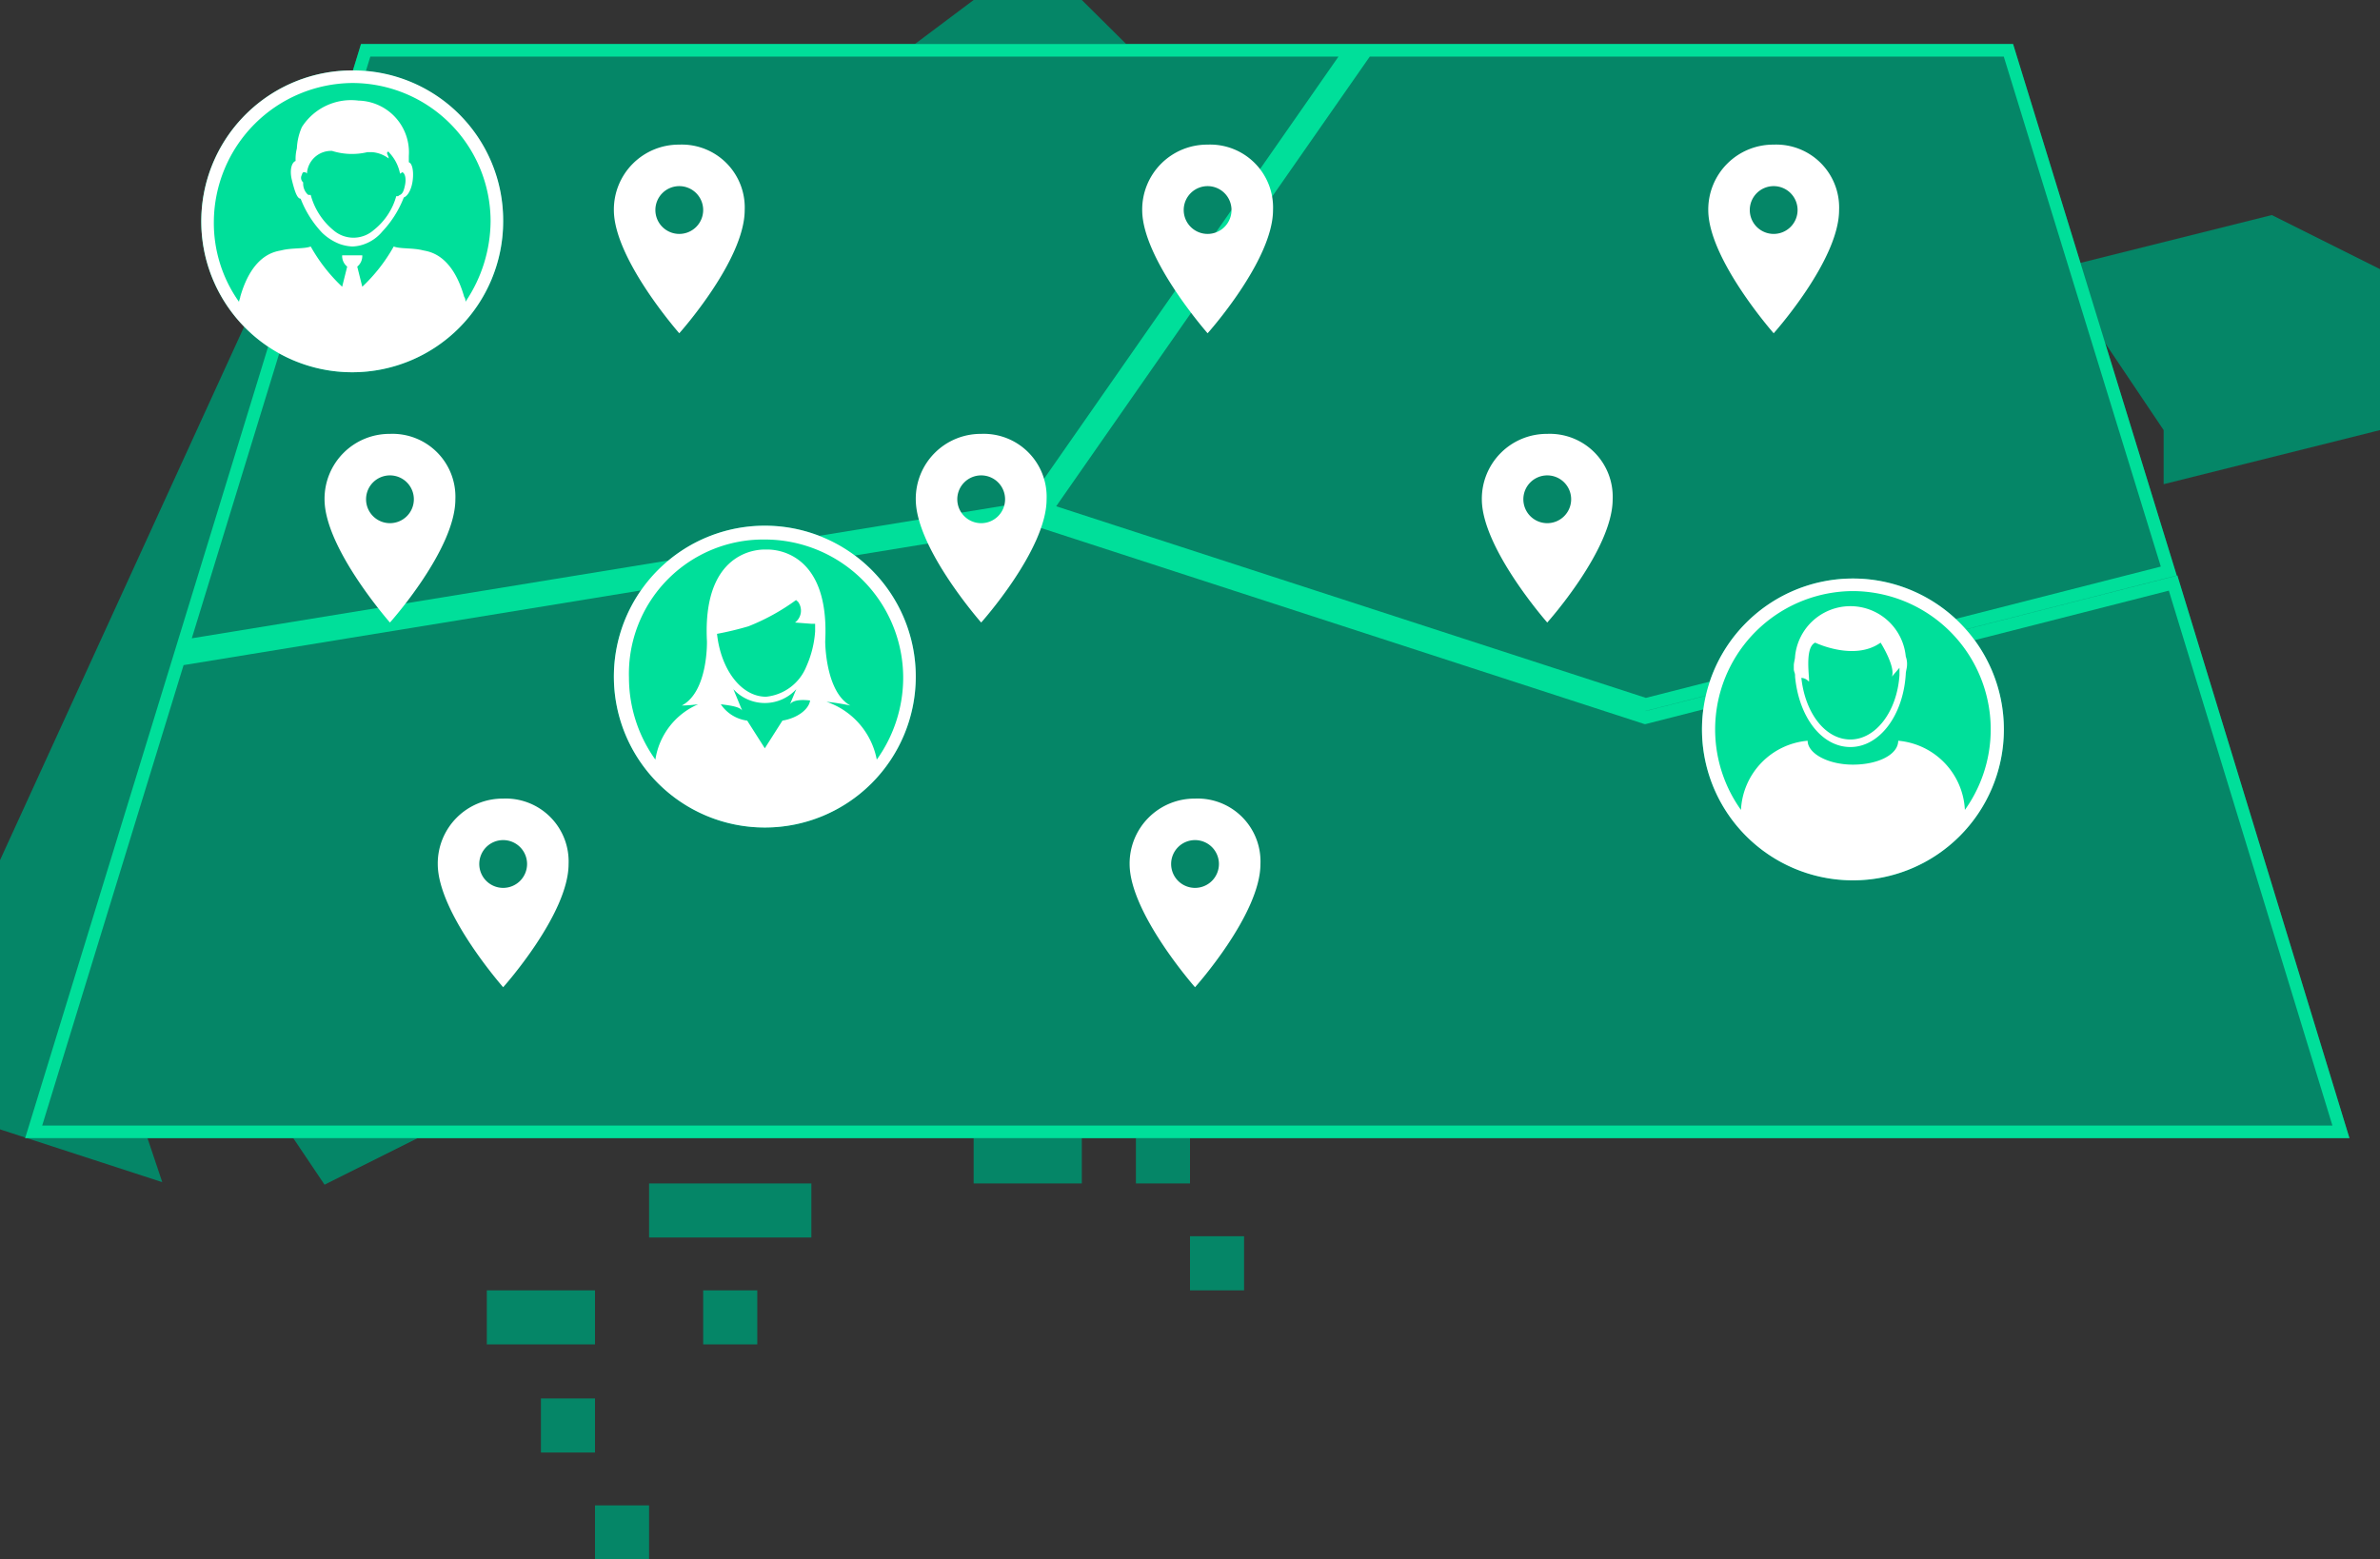 <svg id="Layer_1" data-name="Layer 1" xmlns="http://www.w3.org/2000/svg" xmlns:xlink="http://www.w3.org/1999/xlink" viewBox="0 0 189.2 124"><rect x="0" y="0" width="189.2" height="124" fill="#333333" stroke="none"/><defs><style>.cls-1,.cls-2,.cls-6{fill:none;}.cls-2{clip-rule:evenodd;}.cls-3{fill:#058667;}.cls-4{clip-path:url(#clip-path);}.cls-5{clip-path:url(#clip-path-2);}.cls-6{stroke:#00df9a;stroke-miterlimit:10;stroke-width:2px;}.cls-7{fill:#fff;}.cls-8{fill:#00df9a;}</style><clipPath id="clip-path" transform="translate(-0.4)"><path class="cls-1" d="M173.44,45.76,131.18,56.54,82.72,40.79l26-37.29h51.71ZM14.22,52,29.1,3.5h79.67l-26,37.29,48.46,15.75,42.26-10.78L187.17,90.5H2.4L14.22,52l68.5-11.19Z"/></clipPath><clipPath id="clip-path-2" transform="translate(-0.4)"><path class="cls-2" d="M173.44,45.76,131.18,56.54,82.72,40.79l26-37.29h51.71ZM14.22,52,29.1,3.5h79.67l-26,37.29,48.46,15.75,42.26-10.78L187.17,90.5H2.4L14.22,52l68.5-11.19Z"/></clipPath></defs><title>community</title><path class="cls-3" d="M26.2,77l17.2-4.3,4.3,8.6L34.8,89.9l-8.6,4.3L17.6,81.4ZM181,17.1l8.6,4.3V34.2l-17.2,4.3V34.2l-8.6-12.8ZM155.2,34.2l4.3,8.6,8.6,4.3-4.3,17.1H150.9l-38.7,8.6L95,85.5H73.5L56.3,68.4H34.8L21.9,72.7l-4.3-4.3-4.3,4.3V77L9,81.2,13.3,94,.4,89.8V68.4l21.5-47L43.4,8.6,52,12.9h8.6L77.8,0h8.6L99.3,12.8v4.3l12.9,8.6,8.6-4.3,4.3,8.6L138,38.6h4.3V34.3h12.9ZM77.8,89.8h8.6v4.3H77.8Zm12.9,0H95v4.3H90.7ZM95,98.3h4.3v4.3H95ZM47.7,119.7H52V124H47.7Zm-4.3-8.5h4.3v4.3H43.4Zm12.9-8.6h4.3v4.3H56.3ZM52,94.1H64.9v4.3H52Zm-12.9,8.5h8.6v4.3H39.1ZM146.6,25.7V30H138V24.3l-8.6-2.9V17.1l12.9,4.3h8.6v4.3Z" transform="translate(-0.4)"/><g class="cls-4"><path class="cls-3" d="M173.44,45.76,131.18,56.54,82.72,40.79l26-37.29h51.71ZM14.22,52,29.1,3.5h79.67l-26,37.29,48.46,15.75,42.26-10.78L187.17,90.5H2.4L14.22,52l68.5-11.19Z" transform="translate(-0.4)"/></g><g class="cls-5"><path class="cls-6" d="M173.44,45.76,131.18,56.54,82.72,40.79l26-37.29h51.71ZM14.22,52,29.1,3.5h79.67l-26,37.29,48.46,15.75,42.26-10.78L187.17,90.5H2.4L14.22,52l68.5-11.19Z" transform="translate(-0.4)"/></g><path class="cls-7" d="M40.4,70.6a1.9,1.9,0,0,1-1.9-1.9,1.9,1.9,0,1,1,1.9,1.9Zm0-7.1a5.16,5.16,0,0,0-5.2,5.2c0,3.9,5.2,9.8,5.2,9.8s5.2-5.8,5.2-9.8A5,5,0,0,0,40.4,63.5Z" transform="translate(-0.4)"/><path class="cls-7" d="M31.4,41.6a1.9,1.9,0,0,1-1.9-1.9,1.9,1.9,0,1,1,1.9,1.9Zm0-7.1a5.16,5.16,0,0,0-5.2,5.2c0,3.9,5.2,9.8,5.2,9.8s5.2-5.8,5.2-9.8A5,5,0,0,0,31.4,34.5Z" transform="translate(-0.4)"/><path class="cls-7" d="M141.4,18.6a1.9,1.9,0,0,1-1.9-1.9,1.9,1.9,0,1,1,1.9,1.9Zm0-7.1a5.16,5.16,0,0,0-5.2,5.2c0,3.9,5.2,9.8,5.2,9.8s5.2-5.8,5.2-9.8A5,5,0,0,0,141.4,11.5Z" transform="translate(-0.4)"/><path class="cls-7" d="M123.4,41.6a1.9,1.9,0,0,1-1.9-1.9,1.9,1.9,0,1,1,1.9,1.9Zm0-7.1a5.16,5.16,0,0,0-5.2,5.2c0,3.9,5.2,9.8,5.2,9.8s5.2-5.8,5.2-9.8A5,5,0,0,0,123.4,34.5Z" transform="translate(-0.4)"/><path class="cls-7" d="M95.4,70.6a1.9,1.9,0,0,1-1.9-1.9,1.9,1.9,0,1,1,1.9,1.9Zm0-7.1a5.16,5.16,0,0,0-5.2,5.2c0,3.9,5.2,9.8,5.2,9.8s5.2-5.8,5.2-9.8A5,5,0,0,0,95.4,63.5Z" transform="translate(-0.4)"/><path class="cls-7" d="M78.4,41.6a1.9,1.9,0,0,1-1.9-1.9,1.9,1.9,0,1,1,1.9,1.9Zm0-7.1a5.16,5.16,0,0,0-5.2,5.2c0,3.9,5.2,9.8,5.2,9.8s5.2-5.8,5.2-9.8A5,5,0,0,0,78.4,34.5Z" transform="translate(-0.4)"/><path class="cls-7" d="M54.4,18.6a1.9,1.9,0,0,1-1.9-1.9,1.9,1.9,0,1,1,1.9,1.9Zm0-7.1a5.16,5.16,0,0,0-5.2,5.2c0,3.9,5.2,9.8,5.2,9.8s5.2-5.8,5.2-9.8A5,5,0,0,0,54.4,11.5Z" transform="translate(-0.4)"/><path class="cls-7" d="M96.4,18.6a1.9,1.9,0,0,1-1.9-1.9,1.9,1.9,0,1,1,1.9,1.9Zm0-7.1a5.16,5.16,0,0,0-5.2,5.2c0,3.9,5.2,9.8,5.2,9.8s5.2-5.8,5.2-9.8A5,5,0,0,0,96.4,11.5Z" transform="translate(-0.4)"/><circle class="cls-8" cx="60.8" cy="53.8" r="12"/><path class="cls-7" d="M58.7,54.8a3.39,3.39,0,0,0,5,0L63.2,56c.2-.3.8-.4,1.6-.3-.1.7-1,1.4-2.2,1.6l-1.4,2.2-1.4-2.2A3,3,0,0,1,57.7,56c.8.1,1.5.2,1.7.5Zm6.2-5.2h.3v.6a8.23,8.23,0,0,1-.7,2.8,3.87,3.87,0,0,1-3.2,2.4c-2,0-3.6-2.2-3.9-5a24.94,24.94,0,0,0,2.5-.6,17.08,17.08,0,0,0,3.8-2.1h0a.1.1,0,0,0,.1.1,1.18,1.18,0,0,1-.2,1.7Zm-3.7-6.7a11,11,0,0,1,11,11,11.2,11.2,0,0,1-2.1,6.5,6.06,6.06,0,0,0-4-4.6,18.28,18.28,0,0,1,1.9.3C66,55,66,51,66,51c.4-7.7-4.7-7.3-4.7-7.3h0s-5.1-.4-4.7,7.3c0,0,.1,4-2,5.1a11.62,11.62,0,0,0,1.3-.1,5.73,5.73,0,0,0-3.4,4.4,11.2,11.2,0,0,1-2.1-6.5A10.68,10.68,0,0,1,61.2,42.9Zm0-1.1a12,12,0,1,0,12,12A12,12,0,0,0,61.2,41.8Z" transform="translate(-0.4)"/><circle class="cls-8" cx="147.3" cy="58" r="12"/><path class="cls-7" d="M147.7,47a11,11,0,0,1,8.9,17.4,5.81,5.81,0,0,0-5.3-5.5c0,1.1-1.6,1.9-3.6,1.9s-3.6-.9-3.6-1.9a5.81,5.81,0,0,0-5.3,5.5A11,11,0,0,1,147.7,47Zm0-1a12,12,0,1,0,12,12A12,12,0,0,0,147.7,46Z" transform="translate(-0.4)"/><path class="cls-7" d="M144.7,51.1s3.1,1.5,5.2,0c0,0,1.2,1.9.9,2.7l.6-.7v.6c-.2,2.9-1.9,5.1-3.9,5.1s-3.6-2.1-3.9-4.9a.86.86,0,0,1,.6.3C144.3,54.1,143.8,51.5,144.7,51.1Zm-1.6,2.6v.1c.3,3.2,2.1,5.6,4.4,5.6s4.2-2.5,4.4-5.8c0-.2.1-.5.1-.7a1.7,1.7,0,0,0-.1-.7,4.42,4.42,0,0,0-8.8,0c0,.2-.1.5-.1.7v.3C143,53.4,143.1,53.5,143.1,53.7Z" transform="translate(-0.4)"/><circle class="cls-8" cx="28" cy="17.6" r="12"/><path class="cls-7" d="M24.4,13.9a.35.35,0,0,1,.1-.2h.1c.1,0,.1,0,.2.1h0a1.92,1.92,0,0,1,2-1.8,5.28,5.28,0,0,0,2.8.1H30a2.54,2.54,0,0,1,1.3.5c0-.2-.2-.4-.1-.5s.1,0,.2.1a3.37,3.37,0,0,1,.8,1.6h0c.1,0,.1-.1.2-.1h0c.2.1.3.5.2,1s-.2.7-.4.8-.1.1-.2.1h-.1a5.19,5.19,0,0,1-1.8,2.7,2.43,2.43,0,0,1-3.2,0,5.47,5.47,0,0,1-1.8-2.8H25c-.1,0-.1,0-.2-.1a1.21,1.21,0,0,1-.3-.8v-.1A.47.47,0,0,1,24.4,13.9Zm-.1,1.9A8.28,8.28,0,0,0,26,18.5a4.19,4.19,0,0,0,1.4.9,3.55,3.55,0,0,0,1,.2,3,3,0,0,0,1-.2,3.32,3.32,0,0,0,1.4-1,8.28,8.28,0,0,0,1.7-2.7c.3-.1.6-.6.7-1.3s0-1.4-.3-1.5v-.5a4.11,4.11,0,0,0-4-4.4,4.64,4.64,0,0,0-4.5,2.1,4.71,4.71,0,0,0-.4,1.7,3.4,3.4,0,0,0-.1,1h0c-.3.1-.5.7-.3,1.5S24,15.8,24.3,15.8Z" transform="translate(-0.4)"/><path class="cls-7" d="M28.4,6.6a11,11,0,0,1,11,11,11.56,11.56,0,0,1-2,6.4.6.6,0,0,0-.1-.4c-1-3.5-2.9-3.6-3.3-3.7-.8-.2-1.8-.1-2.3-.3a13.35,13.35,0,0,1-2.5,3.2l-.4-1.6a1.09,1.09,0,0,0,.4-.9H27.6a1.09,1.09,0,0,0,.4.9l-.4,1.6a13.35,13.35,0,0,1-2.5-3.2c-.5.2-1.5.1-2.3.3-.4.1-2.3.2-3.3,3.7,0,.1-.1.3-.1.4a10.82,10.82,0,0,1-2-6.4A11.1,11.1,0,0,1,28.4,6.6Zm0-1a12,12,0,1,0,12,12A11.91,11.91,0,0,0,28.4,5.6Z" transform="translate(-0.4)"/></svg>